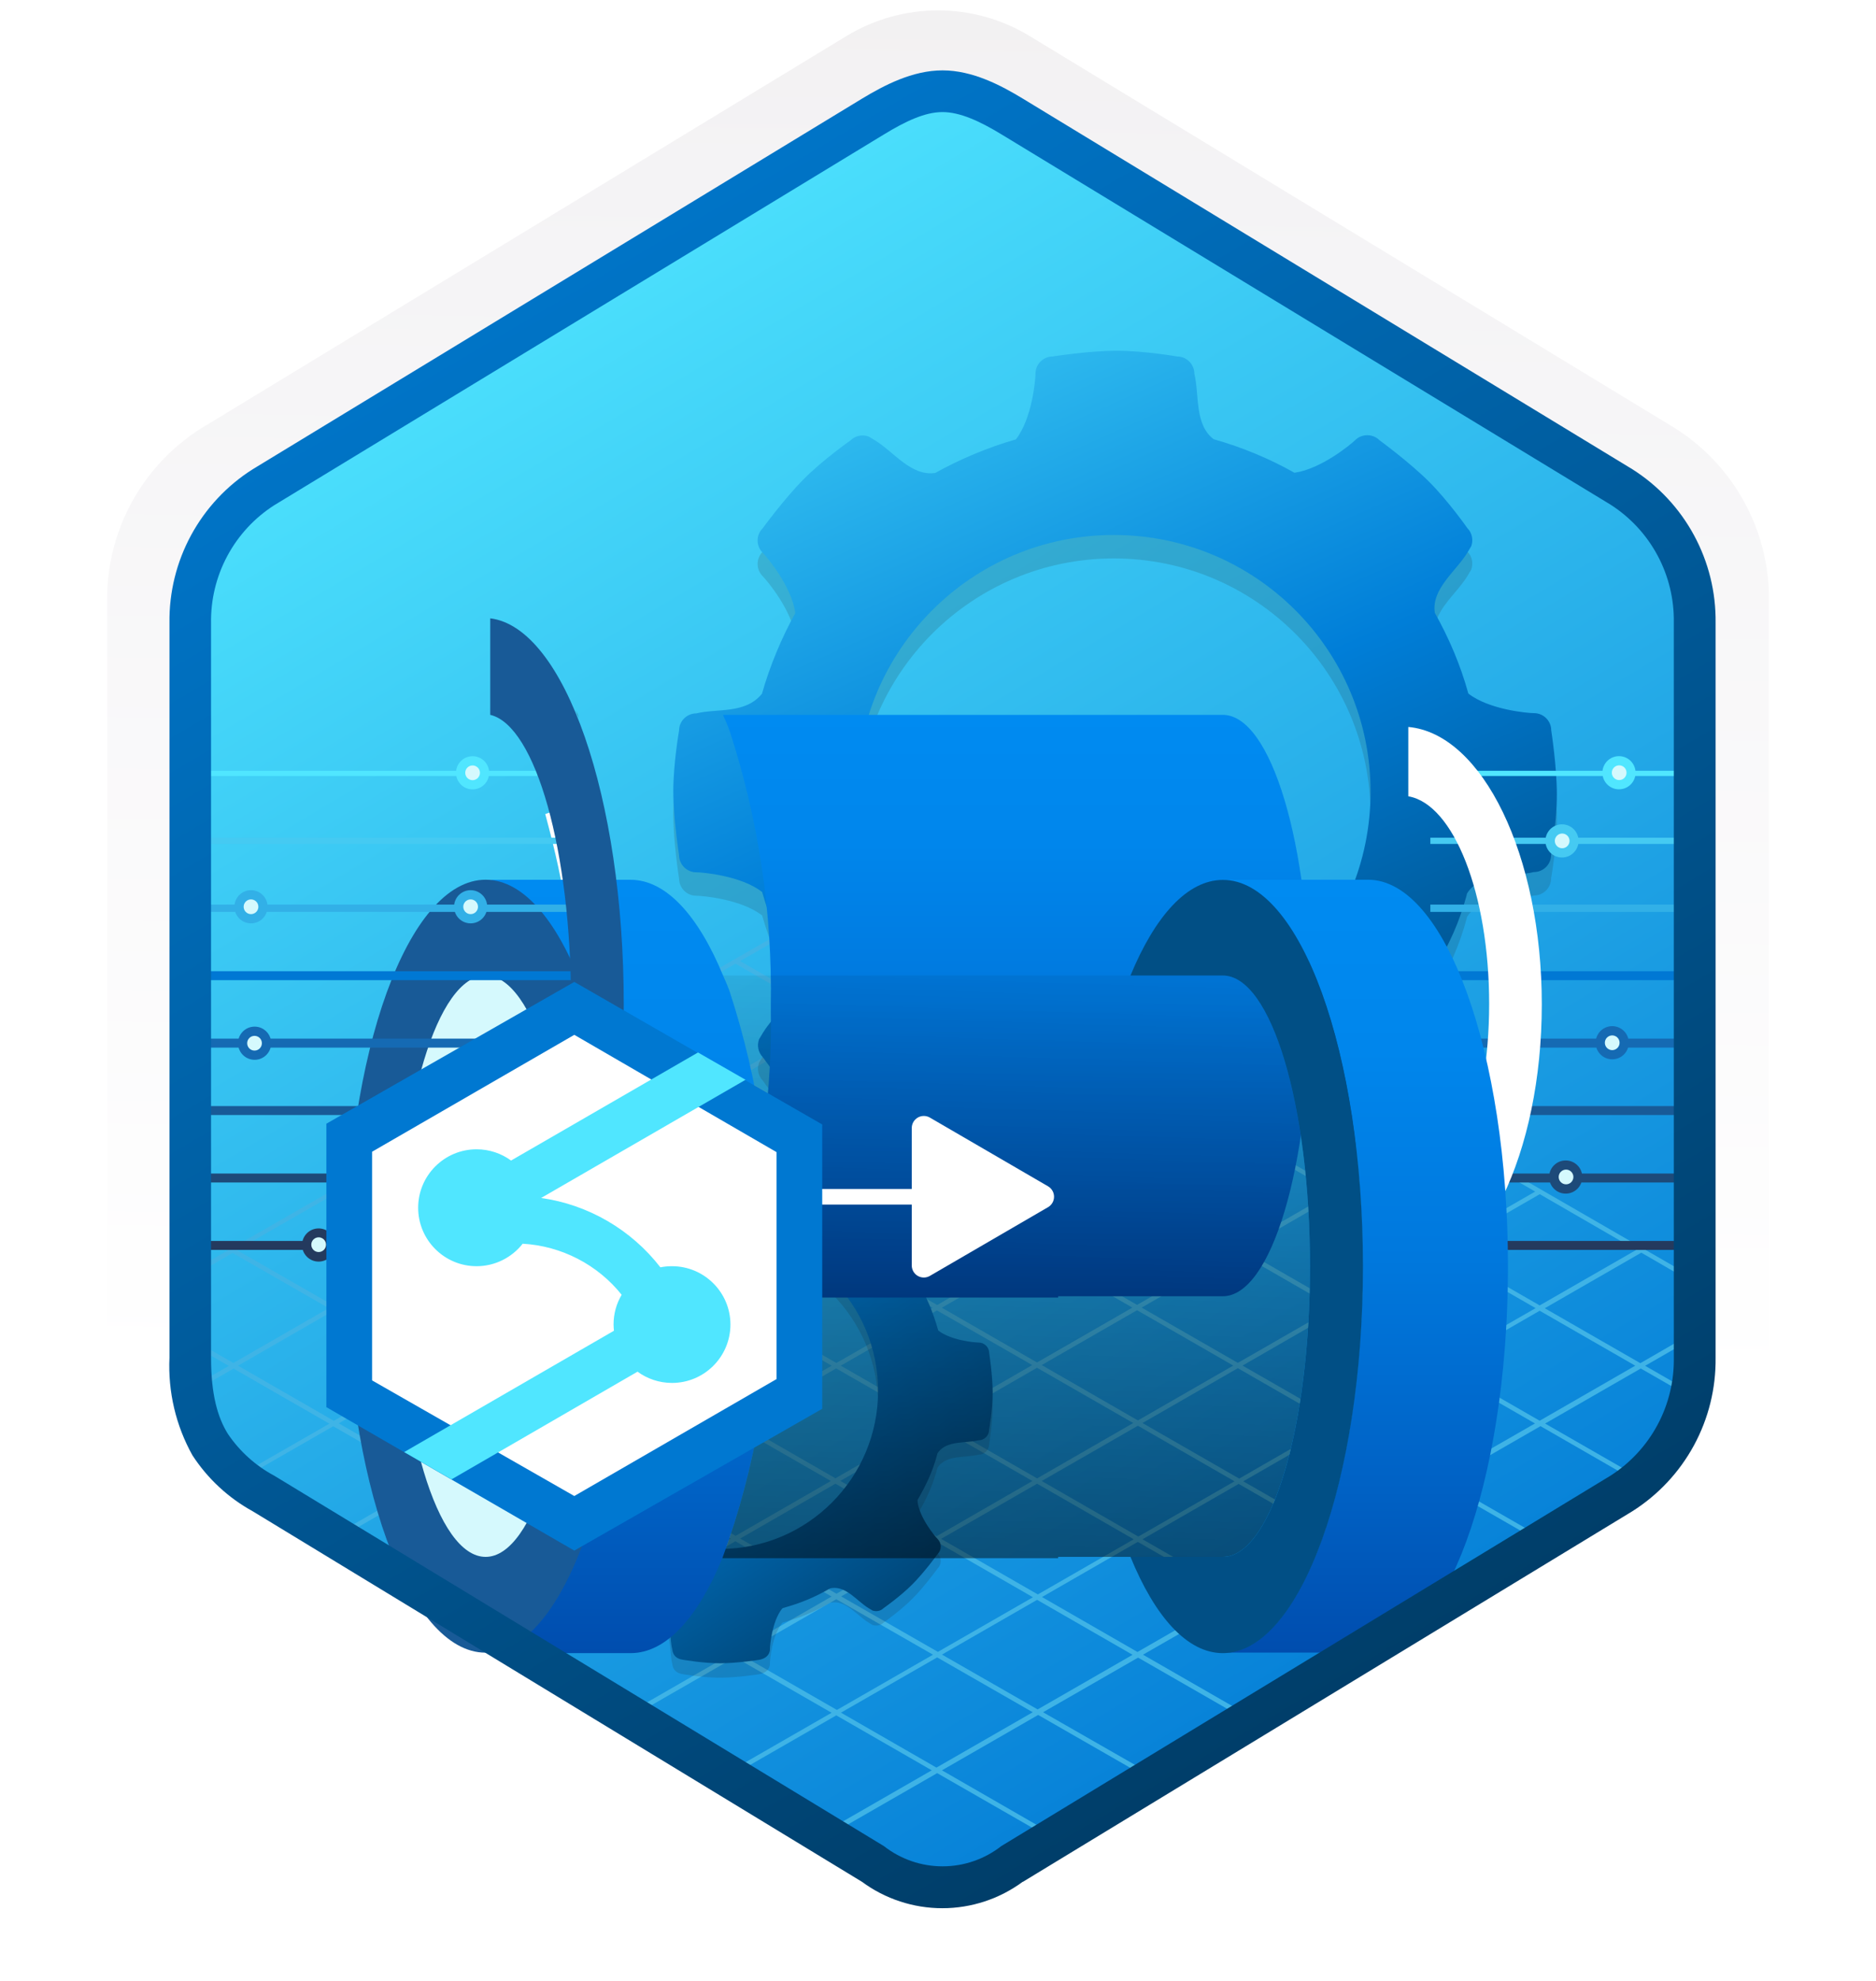 <svg width="180" height="190" viewBox="0 0 180 190" fill="none" xmlns="http://www.w3.org/2000/svg">
<g clip-path="url(#clip0_1855_34638)">
<path d="M90 188.999C93.082 188.994 96.102 188.139 98.73 186.529L160.73 148.869C163.517 147.11 165.807 144.666 167.383 141.771C168.958 138.875 169.766 135.625 169.73 132.329V57.619C169.763 54.324 168.954 51.075 167.379 48.18C165.804 45.285 163.515 42.841 160.73 41.079L98.73 3.419C96.096 1.834 93.079 0.996 90.005 0.996C86.93 0.996 83.914 1.834 81.28 3.419L19.28 41.099C16.494 42.86 14.204 45.303 12.629 48.199C11.053 51.093 10.245 54.343 10.28 57.639V132.339C10.261 135.122 10.836 137.877 11.966 140.42C13.095 142.963 14.753 145.237 16.83 147.089V147.089L81.24 186.519C83.877 188.134 86.908 188.993 90 188.999V188.999ZM90.65 7.999C92.65 7.999 95.08 9.209 96.79 10.259L157.55 47.449C161.3 49.729 163.42 56.329 163.42 61.079L162.79 132.379C162.79 137.129 159.59 141.379 155.79 143.679L95.39 180.059C91.96 182.149 89.17 182.149 85.73 180.059L24.52 143.589C20.77 141.309 17.75 137.109 17.75 132.379V58.689C17.782 56.323 18.39 54.001 19.523 51.924C20.656 49.847 22.278 48.077 24.25 46.769L84.83 10.209C86.58 9.169 88.7 7.949 90.65 7.949V7.999Z" fill="url(#paint0_linear_1855_34638)"/>
<path fill-rule="evenodd" clip-rule="evenodd" d="M97.9 11.53C95.527 10.06 92.791 9.281 90 9.281C87.209 9.281 84.473 10.06 82.1 11.53L25.97 45.86C23.443 47.472 21.37 49.702 19.947 52.339C18.525 54.977 17.799 57.934 17.84 60.93V129.03C17.8 132.026 18.526 134.983 19.949 137.62C21.372 140.258 23.444 142.488 25.97 144.1L82.1 178.43C84.473 179.9 87.209 180.679 90 180.679C92.791 180.679 95.527 179.9 97.9 178.43L154.03 144.1C156.555 142.487 158.626 140.256 160.049 137.619C161.471 134.982 162.198 132.026 162.16 129.03V60.93C162.198 57.934 161.471 54.978 160.049 52.341C158.626 49.704 156.555 47.474 154.03 45.86L97.9 11.53Z" fill="url(#paint1_linear_1855_34638)"/>
<path d="M22.31 120.18L31.54 125.47L22.39 130.73L17.79 128.09V128.62L21.95 131.01L18.27 133.13L18.41 133.56L22.41 131.27L31.6 136.55L22.48 141.79L20.83 140.84L21.04 141.47L89.55 181.07L89.98 180.78L80.65 175.4L89.92 170.07L99.12 175.35L99.53 175.07L90.38 169.8L99.61 164.49L108.97 169.86L109.2 169.45L100.08 164.23L109.2 158.99L118.44 164.3L118.77 163.94L109.67 158.71L118.87 153.43L128.06 158.71L128.6 158.5L119.31 153.17L128.54 147.87L137.68 153.12L138.22 152.91L128.99 147.61L138.13 142.35L147.28 147.61L147.81 147.4L138.58 142.1L147.81 136.79L156.9 142.02L157.43 141.81L148.25 136.54L157.43 131.26L162.12 133.95V133.46L157.85 131L162.39 128.39V127.86L157.39 130.75L148.22 125.48L157.48 120.15L162.66 123.15V122.64L119.36 97.64L100.1 86.52L99.91 86.45L90.52 81.03L90.09 80.75L18.31 121.97V122.51L22.31 120.18ZM22.84 130.99L31.98 125.72L41.2 131.01L32.03 136.28L22.84 130.99ZM80.67 130.99L89.9 125.69L99.04 130.93L89.81 136.24L80.67 130.99ZM89.37 136.5L80.16 141.79L71.02 136.54L80.23 131.25L89.37 136.5ZM90.37 125.43L99.52 120.17L108.65 125.42L99.5 130.68L90.37 125.43ZM89.92 125.17L80.69 119.87L89.85 114.61L99.08 119.91L89.92 125.17ZM89.48 125.43L80.25 130.73L71.02 125.43L80.25 120.13L89.48 125.43ZM79.8 130.99L70.59 136.28L61.36 130.98L70.57 125.69L79.8 130.99ZM70.13 136.55L60.98 141.81L51.74 136.51L60.9 131.24L70.13 136.55ZM70.58 136.8L79.72 142.05L70.58 147.31L61.42 142.06L70.58 136.8ZM80.16 142.31L89.39 147.61L80.26 152.86L71.02 147.57L80.16 142.31ZM80.63 142.04L89.83 136.75L99.06 142.05L89.86 147.35L80.63 142.04ZM90.28 136.5L99.5 131.19L108.73 136.49L99.51 141.8L90.28 136.5ZM99.95 130.93L109.1 125.67L118.33 130.98L109.18 136.24L99.95 130.93ZM109.54 125.42L118.77 120.11L128 125.42L118.77 130.72L109.54 125.42ZM109.1 125.16L99.97 119.91L109.2 114.61L118.32 119.86L109.1 125.16ZM99.52 119.66L90.29 114.35L99.52 109.05L108.75 114.35L99.52 119.66ZM89.85 114.1L80.69 108.83L89.92 103.53L99.08 108.79L89.85 114.1ZM89.4 114.35L80.25 119.62L71.08 114.35L80.24 109.09L89.4 114.35ZM79.8 119.87L70.57 125.17L61.41 119.91L70.64 114.61L79.8 119.87ZM70.13 125.43L60.91 130.73L51.75 125.46L60.96 120.17L70.13 125.43ZM60.46 130.99L51.29 136.25L42.12 130.99L51.31 125.69L60.46 130.99ZM50.83 136.52L41.66 141.79L32.5 136.52L41.66 131.26L50.83 136.52ZM51.28 136.77L60.52 142.07L51.33 147.35L42.1 142.05L51.28 136.77ZM60.96 142.33L70.11 147.58L60.91 152.87L51.77 147.61L60.96 142.33ZM70.56 147.83L79.79 153.13L70.58 158.43L61.36 153.12L70.56 147.83ZM80.24 153.39L89.52 158.71L80.3 164.01L71.03 158.68L80.24 153.39ZM80.71 153.12L89.84 147.87L99.11 153.2L89.99 158.44L80.71 153.12ZM90.3 147.6L99.51 142.31L108.78 147.64L99.58 152.93L90.3 147.6ZM99.95 142.05L109.18 136.75L118.45 142.08L109.22 147.38L99.95 142.05ZM109.62 136.49L118.77 131.23L128.04 136.56L118.9 141.82L109.62 136.49ZM119.22 130.98L128.44 125.67L137.72 131L128.49 136.3L119.22 130.98ZM128.89 125.42L138.06 120.14L147.34 125.47L138.16 130.74L128.89 125.42ZM128.44 125.16L119.22 119.86L128.39 114.58L137.62 119.89L128.44 125.16ZM118.77 119.6L109.64 114.35L118.81 109.08L127.94 114.33L118.77 119.6ZM109.2 114.1L99.97 108.79L109.14 103.53L118.37 108.83L109.2 114.1ZM99.52 108.54L90.36 103.27L99.53 98.01L108.69 103.27L99.52 108.54ZM89.92 103.02L80.65 97.69L89.8 92.42L99.08 97.75L89.92 103.02ZM89.47 103.27L80.24 108.58L70.99 103.26L80.21 97.95L89.47 103.27ZM79.8 108.83L70.64 114.1L61.4 108.79L70.55 103.52L79.8 108.83ZM70.19 114.35L60.96 119.65L51.73 114.35L60.95 109.04L70.19 114.35ZM60.52 119.91L51.3 125.21L42.08 119.91L51.29 114.61L60.52 119.91ZM50.85 125.47L41.68 130.74L32.46 125.45L41.63 120.17L50.85 125.47ZM22.85 142.04L31.97 136.8L41.13 142.06L31.99 147.32L22.85 142.04ZM32.43 147.58L41.58 142.32L50.8 147.62L41.63 152.89L32.43 147.58ZM42.08 153.15L51.25 147.88L60.4 153.13L51.2 158.42L42.08 153.15ZM51.65 158.68L60.84 153.39L70.07 158.69L60.85 163.99L51.65 158.68ZM61.3 164.25L70.52 158.95L79.79 164.28L70.55 169.59L61.3 164.25ZM80.13 175.13L70.99 169.85L80.24 164.53L89.4 169.8L80.13 175.13ZM89.85 169.54L80.69 164.27L89.92 158.97L99.09 164.23L89.85 169.54ZM99.56 163.96L90.38 158.7L99.51 153.45L108.67 158.72L99.56 163.96ZM109.14 158.45L99.98 153.18L109.17 147.89L118.34 153.16L109.14 158.45ZM118.79 152.9L109.62 147.64L118.85 142.33L128.01 147.6L118.79 152.9ZM128.46 147.34L119.29 142.08L128.44 136.82L137.61 142.09L128.46 147.34ZM138.05 141.83L128.89 136.56L138.11 131.26L147.28 136.53L138.05 141.83ZM156.9 130.99L147.73 136.27L138.56 131L147.73 125.72L156.9 130.99ZM156.99 119.89L147.73 125.21L138.46 119.88L147.74 114.54L156.99 119.89ZM147.3 114.29L138.01 119.63L128.78 114.33L138.09 108.97L147.3 114.29ZM137.65 108.72L128.34 114.07L119.21 108.83L128.55 103.46L137.65 108.72ZM128.1 103.2L118.76 108.57L109.53 103.27L118.9 97.89L128.1 103.2ZM118.45 97.63L109.09 103.01L99.92 97.75L109.31 92.36L118.45 97.63ZM108.87 92.1L99.48 97.49L90.2 92.17L99.6 86.75L108.87 92.1ZM90.06 81.24L99.16 86.49L89.75 91.91L80.61 86.66L90.06 81.24ZM80.17 86.92L89.31 92.17L80.16 97.44L71.01 92.18L80.17 86.92ZM70.56 92.43L79.71 97.69L70.49 103L61.33 97.74L70.56 92.43ZM60.88 97.99L70.05 103.26L60.9 108.53L51.72 103.26L60.88 97.99ZM51.28 103.51L60.45 108.79L51.24 114.09L42.04 108.81L51.28 103.51ZM41.6 109.07L50.79 114.35L41.58 119.65L32.38 114.37L41.6 109.07ZM31.93 114.62L41.13 119.91L31.96 125.2L22.73 119.9L31.93 114.62Z" fill="url(#paint2_linear_1855_34638)"/>
<path opacity="0.15" d="M148.839 72.305C148.839 71.394 148.097 70.651 147.186 70.651C146.589 70.651 142.877 70.325 140.886 68.773C140.886 68.773 140.897 68.75 140.886 68.773C140.132 66.028 139.03 63.463 137.669 61.033C137.32 58.727 139.705 57.051 140.796 55.251C140.987 54.936 141.1 54.756 141.167 54.632C141.37 54.047 141.257 53.372 140.796 52.911C140.796 52.911 138.962 50.29 137.084 48.422C135.205 46.555 132.359 44.474 132.359 44.474C131.718 43.833 130.66 43.833 130.019 44.474C129.592 44.89 126.768 47.219 124.226 47.59C124.192 47.59 124.192 47.59 124.192 47.59C121.829 46.251 119.175 45.149 116.508 44.395H116.475C114.596 43.011 115.091 40.143 114.596 38.096C114.596 37.184 113.854 36.442 112.942 36.442C112.942 36.442 109.793 35.891 107.138 35.891C104.483 35.891 101.007 36.442 101.007 36.442C100.096 36.442 99.353 37.184 99.353 38.096C99.353 38.692 99.027 42.404 97.474 44.395C94.842 45.138 92.075 46.308 89.735 47.612C87.429 47.961 85.752 45.576 83.953 44.485C83.638 44.294 83.458 44.181 83.334 44.114C82.749 43.911 82.074 44.024 81.613 44.485C81.613 44.485 78.992 46.319 77.124 48.197C75.257 50.076 73.176 52.922 73.176 52.922C72.534 53.563 72.534 54.621 73.176 55.262C73.592 55.678 75.988 58.547 76.303 61.044V61.067C74.998 63.407 73.851 66.163 73.108 68.795C73.108 68.795 73.142 68.75 73.108 68.795C71.499 70.753 68.856 70.179 66.808 70.674C65.897 70.674 65.155 71.416 65.155 72.328C65.155 72.328 64.603 75.477 64.603 78.132C64.603 80.787 65.155 84.263 65.155 84.263C65.155 85.174 65.897 85.917 66.808 85.917C67.405 85.917 71.117 86.243 73.108 87.796C73.153 87.773 73.131 87.829 73.131 87.829C73.896 90.473 74.987 93.117 76.314 95.456C76.292 95.49 76.314 95.456 76.325 95.535C76.55 97.943 74.289 99.517 73.198 101.317C73.007 101.632 72.894 101.812 72.827 101.936C72.624 102.521 72.737 103.196 73.198 103.657C73.198 103.657 75.032 106.278 76.91 108.146C78.789 110.024 81.635 112.094 81.635 112.094C82.276 112.736 83.334 112.736 83.975 112.094C84.391 111.678 87.26 109.282 89.757 108.967C89.757 108.967 89.746 108.978 89.791 108.99C92.198 110.328 94.684 111.386 97.407 112.128C97.429 112.139 97.508 112.162 97.508 112.162C99.387 113.546 98.892 116.414 99.387 118.462C99.488 119.384 99.994 119.969 101.04 120.115C101.04 120.115 104.19 120.666 106.845 120.666C109.5 120.666 112.976 120.126 112.976 120.126C113.887 119.969 114.63 119.384 114.63 118.473C114.63 117.877 114.956 114.164 116.508 112.173C116.508 112.173 116.576 112.117 116.643 112.061C119.411 111.284 121.514 110.429 123.956 109.023C124.079 108.978 123.944 108.99 124.237 108.945C126.543 108.596 128.219 110.981 130.019 112.072C130.334 112.263 130.514 112.376 130.638 112.443C131.223 112.646 131.898 112.533 132.359 112.072C132.359 112.072 134.98 110.238 136.847 108.36C138.726 106.481 140.796 103.635 140.796 103.635C141.437 102.994 141.437 101.936 140.796 101.295C140.38 100.879 137.984 98.01 137.669 95.513C137.635 95.254 137.657 95.22 137.691 95.153C139.086 92.689 139.964 90.889 140.729 88.099C140.729 88.099 140.695 88.009 140.875 87.773C142.258 85.894 145.127 86.389 147.174 85.894C148.086 85.894 148.828 85.152 148.828 84.241C148.828 84.241 149.379 81.091 149.379 78.436C149.379 75.781 148.839 72.305 148.839 72.305ZM131.504 78.2C131.504 91.8 120.48 102.836 106.868 102.836C93.256 102.836 82.231 91.812 82.231 78.2C82.231 64.599 93.256 53.563 106.868 53.563C120.48 53.563 131.504 64.599 131.504 78.2Z" fill="#1F1D20"/>
<path d="M148.839 70.055C148.839 69.144 148.097 68.401 147.186 68.401C146.589 68.401 142.877 68.075 140.886 66.523C140.886 66.523 140.897 66.5 140.886 66.523C140.132 63.778 139.03 61.213 137.669 58.783C137.32 56.477 139.705 54.801 140.796 53.001C140.987 52.686 141.1 52.506 141.167 52.382C141.37 51.797 141.257 51.122 140.796 50.661C140.796 50.661 138.962 48.04 137.084 46.172C135.205 44.305 132.359 42.224 132.359 42.224C131.718 41.583 130.66 41.583 130.019 42.224C129.592 42.64 126.768 44.969 124.226 45.34C124.192 45.34 124.192 45.34 124.192 45.34C121.829 44.001 119.175 42.899 116.508 42.145H116.475C114.596 40.761 115.091 37.893 114.596 35.846C114.596 34.934 113.854 34.192 112.942 34.192C112.942 34.192 109.793 33.641 107.138 33.641C104.483 33.641 101.007 34.192 101.007 34.192C100.096 34.192 99.353 34.934 99.353 35.846C99.353 36.442 99.027 40.154 97.474 42.145C94.842 42.888 92.075 44.058 89.735 45.362C87.429 45.711 85.752 43.326 83.953 42.235C83.638 42.044 83.458 41.931 83.334 41.864C82.749 41.661 82.074 41.774 81.613 42.235C81.613 42.235 78.992 44.069 77.124 45.947C75.257 47.826 73.176 50.672 73.176 50.672C72.534 51.313 72.534 52.371 73.176 53.012C73.592 53.428 75.988 56.297 76.303 58.794V58.817C74.998 61.157 73.851 63.913 73.108 66.545C73.108 66.545 73.142 66.5 73.108 66.545C71.499 68.503 68.856 67.929 66.808 68.424C65.897 68.424 65.155 69.166 65.155 70.078C65.155 70.078 64.603 73.227 64.603 75.882C64.603 78.537 65.155 82.013 65.155 82.013C65.155 82.924 65.897 83.667 66.808 83.667C67.405 83.667 71.117 83.993 73.108 85.546C73.153 85.523 73.131 85.579 73.131 85.579C73.896 88.223 74.987 90.867 76.314 93.206C76.292 93.24 76.314 93.206 76.325 93.285C76.55 95.693 74.289 97.267 73.198 99.067C73.007 99.382 72.894 99.562 72.827 99.686C72.624 100.271 72.737 100.946 73.198 101.407C73.198 101.407 75.032 104.028 76.91 105.896C78.789 107.774 81.635 109.844 81.635 109.844C82.276 110.486 83.334 110.486 83.975 109.844C84.391 109.428 87.26 107.032 89.757 106.717C89.757 106.717 89.746 106.728 89.791 106.74C92.198 108.078 94.684 109.136 97.407 109.878C97.429 109.889 97.508 109.912 97.508 109.912C99.387 111.296 98.892 114.164 99.387 116.212C99.488 117.134 99.994 117.719 101.04 117.865C101.04 117.865 104.19 118.416 106.845 118.416C109.5 118.416 112.976 117.876 112.976 117.876C113.887 117.719 114.63 117.134 114.63 116.223C114.63 115.627 114.956 111.914 116.508 109.923C116.508 109.923 116.576 109.867 116.643 109.811C119.411 109.034 121.514 108.179 123.956 106.773C124.079 106.728 123.944 106.74 124.237 106.695C126.543 106.346 128.219 108.731 130.019 109.822C130.334 110.013 130.514 110.126 130.638 110.193C131.223 110.396 131.898 110.283 132.359 109.822C132.359 109.822 134.98 107.988 136.847 106.11C138.726 104.231 140.796 101.385 140.796 101.385C141.437 100.744 141.437 99.686 140.796 99.045C140.38 98.629 137.984 95.76 137.669 93.263C137.635 93.004 137.657 92.97 137.691 92.903C139.086 90.439 139.964 88.639 140.729 85.849C140.729 85.849 140.695 85.759 140.875 85.523C142.258 83.644 145.127 84.139 147.174 83.644C148.086 83.644 148.828 82.902 148.828 81.991C148.828 81.991 149.379 78.841 149.379 76.186C149.379 73.531 148.839 70.055 148.839 70.055ZM131.504 75.95C131.504 89.55 120.48 100.586 106.868 100.586C93.256 100.586 82.231 89.562 82.231 75.95C82.231 62.349 93.256 51.313 106.868 51.313C120.48 51.313 131.504 62.349 131.504 75.95Z" fill="url(#paint3_linear_1855_34638)"/>
<path opacity="0.15" d="M94.913 131.171C94.913 130.611 94.457 130.154 93.896 130.154C93.529 130.154 91.246 129.954 90.022 128.999C90.022 128.999 90.028 128.985 90.022 128.999C89.558 127.311 88.88 125.733 88.043 124.239C87.828 122.82 89.295 121.789 89.966 120.682C90.084 120.488 90.153 120.378 90.195 120.302C90.319 119.942 90.25 119.527 89.966 119.243C89.966 119.243 88.838 117.631 87.683 116.482C86.527 115.334 84.777 114.054 84.777 114.054C84.382 113.659 83.732 113.659 83.338 114.054C83.075 114.31 81.338 115.742 79.774 115.97C79.754 115.97 79.754 115.97 79.754 115.97C78.301 115.147 76.668 114.469 75.028 114.005H75.007C73.852 113.154 74.156 111.39 73.852 110.131C73.852 109.57 73.395 109.114 72.835 109.114C72.835 109.114 70.897 108.774 69.264 108.774C67.632 108.774 65.493 109.114 65.493 109.114C64.933 109.114 64.476 109.57 64.476 110.131C64.476 110.497 64.276 112.781 63.321 114.005C61.702 114.462 60 115.182 58.561 115.984C57.142 116.199 56.111 114.732 55.004 114.061C54.81 113.943 54.7 113.874 54.624 113.832C54.264 113.708 53.849 113.777 53.565 114.061C53.565 114.061 51.953 115.188 50.804 116.344C49.656 117.499 48.376 119.25 48.376 119.25C47.981 119.644 47.981 120.295 48.376 120.689C48.632 120.945 50.106 122.709 50.299 124.245V124.259C49.497 125.698 48.791 127.394 48.334 129.013C48.334 129.013 48.355 128.985 48.334 129.013C47.345 130.217 45.719 129.864 44.46 130.168C43.899 130.168 43.443 130.625 43.443 131.185C43.443 131.185 43.103 133.123 43.103 134.755C43.103 136.388 43.443 138.526 43.443 138.526C43.443 139.087 43.899 139.543 44.46 139.543C44.826 139.543 47.11 139.744 48.334 140.699C48.362 140.685 48.348 140.72 48.348 140.72C48.819 142.346 49.49 143.972 50.306 145.411C50.292 145.432 50.306 145.411 50.313 145.459C50.452 146.94 49.061 147.909 48.39 149.016C48.272 149.209 48.203 149.32 48.161 149.396C48.037 149.756 48.106 150.171 48.39 150.455C48.39 150.455 49.517 152.067 50.673 153.215C51.828 154.371 53.579 155.644 53.579 155.644C53.973 156.038 54.624 156.038 55.018 155.644C55.274 155.388 57.038 153.914 58.575 153.721C58.575 153.721 58.568 153.727 58.595 153.734C60.076 154.558 61.605 155.208 63.279 155.665C63.293 155.672 63.342 155.686 63.342 155.686C64.497 156.537 64.193 158.301 64.497 159.56C64.559 160.128 64.871 160.487 65.514 160.577C65.514 160.577 67.452 160.916 69.085 160.916C70.717 160.916 72.855 160.584 72.855 160.584C73.416 160.487 73.873 160.128 73.873 159.567C73.873 159.2 74.073 156.917 75.028 155.692C75.028 155.692 75.07 155.658 75.111 155.623C76.813 155.146 78.107 154.62 79.608 153.755C79.684 153.727 79.602 153.734 79.781 153.707C81.2 153.492 82.231 154.959 83.338 155.63C83.531 155.748 83.642 155.817 83.718 155.859C84.078 155.983 84.493 155.914 84.777 155.63C84.777 155.63 86.389 154.502 87.538 153.347C88.693 152.191 89.966 150.441 89.966 150.441C90.361 150.047 90.361 149.396 89.966 149.002C89.71 148.746 88.236 146.981 88.043 145.445C88.022 145.286 88.036 145.266 88.056 145.224C88.915 143.709 89.454 142.602 89.925 140.886C89.925 140.886 89.904 140.83 90.015 140.685C90.866 139.53 92.63 139.834 93.889 139.53C94.45 139.53 94.906 139.073 94.906 138.513C94.906 138.513 95.245 136.575 95.245 134.942C95.245 133.309 94.913 131.171 94.913 131.171ZM84.251 134.797C84.251 143.162 77.47 149.95 69.098 149.95C60.726 149.95 53.946 143.169 53.946 134.797C53.946 126.432 60.726 119.644 69.098 119.644C77.47 119.644 84.251 126.432 84.251 134.797Z" fill="#1F1D20"/>
<path d="M94.913 129.788C94.913 129.227 94.457 128.77 93.896 128.77C93.529 128.77 91.246 128.57 90.022 127.615C90.022 127.615 90.028 127.601 90.022 127.615C89.558 125.927 88.88 124.349 88.043 122.855C87.828 121.436 89.295 120.405 89.966 119.298C90.084 119.105 90.153 118.994 90.195 118.918C90.319 118.558 90.25 118.143 89.966 117.859C89.966 117.859 88.838 116.247 87.683 115.098C86.527 113.95 84.777 112.67 84.777 112.67C84.382 112.275 83.732 112.275 83.338 112.67C83.075 112.926 81.338 114.358 79.774 114.586C79.754 114.586 79.754 114.586 79.754 114.586C78.301 113.763 76.668 113.085 75.028 112.621H75.007C73.852 111.77 74.156 110.006 73.852 108.747C73.852 108.186 73.395 107.73 72.835 107.73C72.835 107.73 70.897 107.391 69.264 107.391C67.632 107.391 65.493 107.73 65.493 107.73C64.933 107.73 64.476 108.186 64.476 108.747C64.476 109.113 64.276 111.397 63.321 112.621C61.702 113.078 60 113.798 58.561 114.6C57.142 114.815 56.111 113.348 55.004 112.677C54.81 112.559 54.7 112.49 54.624 112.448C54.264 112.324 53.849 112.393 53.565 112.677C53.565 112.677 51.953 113.805 50.804 114.96C49.656 116.116 48.376 117.866 48.376 117.866C47.981 118.26 47.981 118.911 48.376 119.305C48.632 119.561 50.106 121.326 50.299 122.862V122.875C49.497 124.315 48.791 126.01 48.334 127.629C48.334 127.629 48.355 127.601 48.334 127.629C47.345 128.833 45.719 128.48 44.46 128.784C43.899 128.784 43.443 129.241 43.443 129.801C43.443 129.801 43.103 131.739 43.103 133.372C43.103 135.005 43.443 137.143 43.443 137.143C43.443 137.703 43.899 138.16 44.46 138.16C44.826 138.16 47.11 138.36 48.334 139.315C48.362 139.301 48.348 139.336 48.348 139.336C48.819 140.962 49.49 142.588 50.306 144.027C50.292 144.048 50.306 144.027 50.313 144.075C50.452 145.556 49.061 146.525 48.39 147.632C48.272 147.826 48.203 147.936 48.161 148.012C48.037 148.372 48.106 148.787 48.39 149.071C48.39 149.071 49.517 150.683 50.673 151.832C51.828 152.987 53.579 154.26 53.579 154.26C53.973 154.655 54.624 154.655 55.018 154.26C55.274 154.004 57.038 152.53 58.575 152.337C58.575 152.337 58.568 152.344 58.595 152.351C60.076 153.174 61.605 153.824 63.279 154.281C63.293 154.288 63.342 154.302 63.342 154.302C64.497 155.153 64.193 156.917 64.497 158.176C64.559 158.744 64.871 159.104 65.514 159.193C65.514 159.193 67.452 159.533 69.085 159.533C70.717 159.533 72.855 159.2 72.855 159.2C73.416 159.104 73.873 158.744 73.873 158.183C73.873 157.817 74.073 155.533 75.028 154.309C75.028 154.309 75.07 154.274 75.111 154.239C76.813 153.762 78.107 153.236 79.608 152.371C79.684 152.344 79.602 152.351 79.781 152.323C81.2 152.108 82.231 153.575 83.338 154.246C83.531 154.364 83.642 154.433 83.718 154.475C84.078 154.599 84.493 154.53 84.777 154.246C84.777 154.246 86.389 153.119 87.538 151.963C88.693 150.808 89.966 149.057 89.966 149.057C90.361 148.663 90.361 148.012 89.966 147.618C89.71 147.362 88.236 145.598 88.043 144.062C88.022 143.902 88.036 143.882 88.056 143.84C88.915 142.325 89.454 141.218 89.925 139.502C89.925 139.502 89.904 139.447 90.015 139.301C90.866 138.146 92.63 138.45 93.889 138.146C94.45 138.146 94.906 137.689 94.906 137.129C94.906 137.129 95.245 135.191 95.245 133.558C95.245 131.926 94.913 129.788 94.913 129.788ZM84.251 133.413C84.251 141.778 77.47 148.566 69.098 148.566C60.726 148.566 53.946 141.785 53.946 133.413C53.946 125.048 60.726 118.26 69.098 118.26C77.47 118.26 84.251 125.048 84.251 133.413Z" fill="url(#paint4_linear_1855_34638)"/>
<path d="M137.24 74.179H162.205" stroke="#50E6FF" stroke-width="0.5" stroke-linejoin="round"/>
<path d="M137.24 80.647H160.799" stroke="#45CAF2" stroke-width="0.6" stroke-linejoin="round"/>
<path d="M137.24 87.114H161.89" stroke="#32B0E7" stroke-width="0.7" stroke-linejoin="round"/>
<path d="M137.24 93.583H161.89" stroke="#0078D4" stroke-width="0.86" stroke-linejoin="round"/>
<path d="M137.24 100.051H161.89" stroke="#156AB3" stroke-width="0.86" stroke-linejoin="round"/>
<path d="M137.24 106.519H161.89" stroke="#185A97" stroke-width="0.86" stroke-linejoin="round"/>
<path d="M137.24 112.988H161.89" stroke="#1D4A79" stroke-width="0.86" stroke-linejoin="round"/>
<path d="M137.24 119.457H162.205" stroke="#243A5E" stroke-width="0.86" stroke-linejoin="round"/>
<g filter="url(#filter0_d_1855_34638)">
<path d="M143.934 96.328C143.934 82.044 138.246 70.359 131.124 69.727V76.377C135.476 77.115 138.882 85.744 138.882 96.281C138.882 106.818 135.476 115.505 131.124 116.185V122.893C138.246 122.308 143.934 110.623 143.934 96.328Z" fill="white"/>
</g>
<g filter="url(#filter1_d_1855_34638)">
<path d="M57.864 97.29C57.095 86.708 59.656 83.038 55.303 73.053L52.316 74.078C54.279 81.417 55.047 85.769 55.047 97.546C55.047 109.323 55.473 118.464 51.122 119.223L55.303 118.37C55.303 118.37 57.864 113.268 57.864 97.29Z" fill="white"/>
</g>
<circle cx="149.871" cy="80.656" r="1.591" fill="#45CAF2"/>
<circle cx="154.691" cy="100.014" r="1.591" fill="#156AB3"/>
<circle cx="150.228" cy="112.896" r="1.591" fill="#1D4A79"/>
<path d="M125.692 96.448C125.692 111.875 121.975 124.329 117.328 124.329H101.529V124.453H69.311C72.546 115.649 74.121 106.321 73.958 96.943V96.448C74.111 87.556 72.792 78.701 70.054 70.24C69.868 69.682 69.621 69.124 69.373 68.567H117.328C121.975 68.567 125.692 81.07 125.692 96.448Z" fill="url(#paint5_linear_1855_34638)"/>
<path opacity="0.2" d="M47.323 59.48C47.504 59.496 47.684 59.521 47.862 59.556C47.684 59.521 47.504 59.496 47.323 59.48V59.48ZM48.639 59.854C48.805 59.924 48.973 59.977 49.137 60.064C48.973 59.977 48.805 59.924 48.639 59.854ZM49.852 60.525C50.029 60.647 50.208 60.761 50.382 60.902C50.208 60.761 50.029 60.647 49.852 60.525H49.852ZM51.022 61.488C51.212 61.672 51.403 61.855 51.589 62.063C51.403 61.855 51.212 61.672 51.021 61.488H51.022ZM52.15 62.737C52.353 62.992 52.554 63.255 52.751 63.538C52.554 63.255 52.353 62.992 52.15 62.737H52.15ZM53.233 64.264C53.446 64.599 53.654 64.95 53.859 65.315C53.654 64.949 53.445 64.599 53.233 64.264H53.233ZM54.266 66.066C54.483 66.485 54.694 66.926 54.901 67.379C54.694 66.926 54.483 66.485 54.266 66.066L54.266 66.066ZM55.243 68.135C55.305 68.279 55.371 68.407 55.432 68.555C55.463 68.639 55.482 68.727 55.512 68.812C55.422 68.589 55.336 68.352 55.243 68.135H55.243Z" fill="#003067"/>
<path d="M55.426 68.542C55.365 68.396 55.299 68.268 55.237 68.125C55.344 68.374 55.443 68.646 55.547 68.904C55.505 68.784 55.469 68.662 55.426 68.542Z" fill="#383838"/>
<g filter="url(#filter2_dddd_1855_34638)">
<path d="M117.321 59.378H131.261C138.684 59.378 144.687 76.002 144.687 96.448V96.956C144.582 117.253 138.609 133.511 131.261 133.511H117.321C124.756 133.511 130.747 116.925 130.747 96.441C130.747 75.958 124.743 59.378 117.321 59.378ZM70.053 70.227C69.867 69.67 69.62 69.112 69.372 68.554C67.017 62.854 63.919 59.385 60.512 59.385H46.571C49.979 59.385 51.013 63.776 53.367 69.476C56.601 78.412 57.805 87.279 57.602 96.78C57.834 106.279 54.804 114.941 51.542 123.866C49.188 129.628 49.979 133.56 46.571 133.56H60.512C63.919 133.56 66.955 130.153 69.31 124.452C72.545 115.649 74.12 106.321 73.957 96.943V96.448C74.111 87.552 72.792 78.692 70.053 70.227Z" fill="url(#paint6_linear_1855_34638)"/>
<path d="M46.596 59.378C39.168 59.378 33.164 75.965 33.164 96.448C33.164 116.931 39.18 133.517 46.596 133.517C54.013 133.517 60.01 116.894 60.01 96.448C60.01 76.002 54.007 59.378 46.596 59.378Z" fill="#185A97"/>
<path d="M46.595 68.567C51.242 68.567 54.966 81.058 54.966 96.448C54.966 111.838 51.248 124.329 46.595 124.329C41.942 124.329 38.219 111.85 38.219 96.448C38.219 81.045 41.967 68.567 46.595 68.567Z" fill="#D5F9FD"/>
<path d="M125.692 96.448C125.692 111.875 121.974 124.329 117.328 124.329H101.528V124.453H69.311C72.545 115.649 74.121 106.321 73.957 96.943V96.448C74.111 87.556 72.792 78.701 70.054 70.24C69.868 69.682 69.62 69.124 69.373 68.567H117.328C121.974 68.567 125.692 81.07 125.692 96.448Z" fill="url(#paint7_linear_1855_34638)"/>
<path d="M117.328 133.561C124.763 133.561 130.773 116.957 130.773 96.449C130.773 76.003 124.763 59.386 117.328 59.398C113.92 59.398 110.822 62.868 108.468 68.568H117.328C121.975 68.568 125.692 81.021 125.692 96.449C125.692 111.876 121.975 124.329 117.328 124.329H108.468C110.822 130.092 113.92 133.561 117.328 133.561Z" fill="#014F85"/>
</g>
<path d="M94.308 114.787L65.677 114.787" stroke="white" stroke-width="1.5" stroke-miterlimit="10" stroke-linecap="round"/>
<path d="M89.201 107.183L100.573 113.794C100.744 113.897 100.886 114.043 100.984 114.216C101.083 114.39 101.134 114.587 101.134 114.786C101.134 114.986 101.083 115.182 100.984 115.356C100.886 115.53 100.744 115.675 100.573 115.778L89.201 122.389C89.027 122.486 88.83 122.537 88.63 122.535C88.43 122.534 88.234 122.48 88.061 122.38C87.888 122.281 87.744 122.137 87.642 121.965C87.541 121.793 87.486 121.598 87.482 121.398V108.175C87.486 107.975 87.541 107.779 87.642 107.607C87.744 107.435 87.888 107.292 88.061 107.192C88.234 107.092 88.43 107.039 88.63 107.037C88.83 107.036 89.027 107.086 89.201 107.183Z" fill="white"/>
<path d="M18.607 74.179L51.574 74.179" stroke="#50E6FF" stroke-width="0.5" stroke-linejoin="round"/>
<path d="M16.841 80.647L53.714 80.647" stroke="#45CAF2" stroke-width="0.6" stroke-linejoin="round"/>
<path d="M17.636 87.115L55.038 87.115" stroke="#32B0E7" stroke-width="0.7" stroke-linejoin="round"/>
<path d="M17.383 93.582L57.991 93.582" stroke="#0078D4" stroke-width="0.86" stroke-linejoin="round"/>
<path d="M16.841 100.051L57.992 100.051" stroke="#156AB3" stroke-width="0.86" stroke-linejoin="round"/>
<path d="M17.383 106.519L57.991 106.519" stroke="#185A97" stroke-width="0.86" stroke-linejoin="round"/>
<path d="M18.386 112.989L57.992 112.989" stroke="#1D4A79" stroke-width="0.86" stroke-linejoin="round"/>
<path d="M17.348 119.457L57.991 119.457" stroke="#243A5E" stroke-width="0.86" stroke-linejoin="round"/>
<path d="M59.848 96.335C59.848 76.452 54.16 60.187 47.038 59.307V68.564C51.389 69.591 54.795 81.602 54.795 96.27C54.795 110.938 51.389 123.031 47.038 123.976V133.314C54.16 132.5 59.848 116.235 59.848 96.335Z" fill="#185A97"/>
<circle cx="24.43" cy="100.06" r="1.591" fill="#156AB3"/>
<circle cx="30.572" cy="119.415" r="1.591" fill="#243A5E"/>
<circle cx="45.157" cy="86.973" r="1.591" fill="#32B0E7"/>
<circle cx="45.157" cy="86.973" r="0.706" fill="#D5F9FD"/>
<circle cx="24.083" cy="86.973" r="1.591" fill="#32B0E7"/>
<circle cx="24.084" cy="86.973" r="0.706" fill="#D5F9FD"/>
<circle cx="24.422" cy="100.06" r="0.706" fill="#D5F9FD"/>
<circle cx="30.574" cy="119.384" r="0.706" fill="#D5F9FD"/>
<circle cx="150.26" cy="112.889" r="0.706" fill="#D5F9FD"/>
<circle cx="154.69" cy="100.017" r="0.706" fill="#D5F9FD"/>
<path d="M150.595 80.654C150.595 81.044 150.279 81.36 149.889 81.36C149.499 81.36 149.183 81.044 149.183 80.654C149.183 80.264 149.499 79.948 149.889 79.948C150.279 79.948 150.595 80.264 150.595 80.654Z" fill="#D5F9FD"/>
<circle cx="155.34" cy="74.117" r="1.591" fill="#50E6FF"/>
<path d="M156.065 74.114C156.065 74.504 155.749 74.82 155.359 74.82C154.969 74.82 154.653 74.504 154.653 74.114C154.653 73.724 154.969 73.408 155.359 73.408C155.749 73.408 156.065 73.724 156.065 74.114Z" fill="#D5F9FD"/>
<circle cx="45.343" cy="74.123" r="1.591" fill="#50E6FF"/>
<circle cx="45.344" cy="74.124" r="0.706" fill="#D5F9FD"/>
<g filter="url(#filter3_ddd_1855_34638)">
<g clip-path="url(#clip1_1855_34638)">
<path d="M77.146 128.938V103.138L55.035 90.237L32.916 103.138V128.938L55.035 141.839L77.146 128.938Z" fill="white"/>
</g>
<path d="M55.103 88.18L31.314 101.781V123.872V125.322V128.966L55.103 142.726L78.891 129.125V101.852L55.103 88.18ZM74.505 126.277L55.103 137.491L35.7 126.401V108.237V104.522V104.469L55.103 93.256L74.505 104.505V126.277Z" fill="#0078D1"/>
<path d="M64.477 115.448C64.088 115.448 63.716 115.484 63.363 115.555C60.568 111.946 56.447 109.541 51.919 108.904L71.534 97.567L66.971 94.949L49.036 105.314C48.117 104.642 46.967 104.235 45.729 104.235C42.634 104.235 40.122 106.747 40.122 109.842C40.122 112.937 42.634 115.448 45.729 115.448C47.515 115.448 49.125 114.599 50.151 113.291C53.882 113.503 57.349 115.307 59.648 118.19C59.153 119.021 58.87 119.994 58.87 121.038C58.87 121.232 58.888 121.444 58.906 121.639L38.778 133.277L43.323 135.895L61.169 125.565C62.089 126.237 63.239 126.644 64.477 126.644C67.572 126.644 70.084 124.133 70.084 121.038C70.084 117.96 67.572 115.448 64.477 115.448Z" fill="#50E6FF"/>
</g>
<path fill-rule="evenodd" clip-rule="evenodd" d="M90.43 10.75C92.11 10.75 94 11.62 96.06 12.87L154.54 48.41C156.432 49.623 157.983 51.3 159.043 53.281C160.104 55.263 160.64 57.483 160.6 59.73V130.21C160.639 132.457 160.103 134.677 159.042 136.658C157.981 138.639 156.432 140.316 154.54 141.53L96.07 177.07C94.463 178.327 92.481 179.01 90.44 179.01C88.4 179.01 86.418 178.327 84.81 177.07L26.31 141.54C24.528 140.587 23.004 139.214 21.87 137.54C20.87 135.94 20.25 133.72 20.25 130.26V59.78C20.211 57.533 20.747 55.313 21.807 53.331C22.868 51.35 24.418 49.673 26.31 48.46L84.77 12.92C86.88 11.63 88.74 10.75 90.43 10.75ZM98.14 180.5L156.61 144.96C159.093 143.392 161.132 141.214 162.532 138.633C163.933 136.053 164.648 133.156 164.61 130.22V59.74C164.648 56.804 163.933 53.907 162.532 51.327C161.132 48.746 159.093 46.568 156.61 45L98.14 9.46C96.03 8.18 93.32 6.75 90.43 6.75C87.54 6.75 84.82 8.19 82.73 9.45L24.26 45C21.778 46.568 19.739 48.746 18.338 51.327C16.938 53.907 16.222 56.804 16.26 59.74V130.22C16.108 133.484 16.87 136.726 18.46 139.58C19.915 141.819 21.901 143.663 24.24 144.95L82.7 180.49C84.935 182.138 87.639 183.027 90.415 183.027C93.192 183.027 95.895 182.138 98.13 180.49L98.14 180.5Z" fill="url(#paint8_linear_1855_34638)"/>
</g>
<defs>
<filter id="filter0_d_1855_34638" x="131.124" y="65.727" width="20.81" height="61.166" filterUnits="userSpaceOnUse" color-interpolation-filters="sRGB">
<feFlood flood-opacity="0" result="BackgroundImageFix"/>
<feColorMatrix in="SourceAlpha" type="matrix" values="0 0 0 0 0 0 0 0 0 0 0 0 0 0 0 0 0 0 127 0" result="hardAlpha"/>
<feOffset dx="4"/>
<feGaussianBlur stdDeviation="2"/>
<feComposite in2="hardAlpha" operator="out"/>
<feColorMatrix type="matrix" values="0 0 0 0 1 0 0 0 0 1 0 0 0 0 1 0 0 0 0.25 0"/>
<feBlend mode="normal" in2="BackgroundImageFix" result="effect1_dropShadow_1855_34638"/>
<feBlend mode="normal" in="SourceGraphic" in2="effect1_dropShadow_1855_34638" result="shape"/>
</filter>
<filter id="filter1_d_1855_34638" x="47.122" y="73.053" width="14.806" height="54.17" filterUnits="userSpaceOnUse" color-interpolation-filters="sRGB">
<feFlood flood-opacity="0" result="BackgroundImageFix"/>
<feColorMatrix in="SourceAlpha" type="matrix" values="0 0 0 0 0 0 0 0 0 0 0 0 0 0 0 0 0 0 127 0" result="hardAlpha"/>
<feOffset dy="4"/>
<feGaussianBlur stdDeviation="2"/>
<feComposite in2="hardAlpha" operator="out"/>
<feColorMatrix type="matrix" values="0 0 0 0 1 0 0 0 0 1 0 0 0 0 1 0 0 0 0.5 0"/>
<feBlend mode="normal" in2="BackgroundImageFix" result="effect1_dropShadow_1855_34638"/>
<feBlend mode="normal" in="SourceGraphic" in2="effect1_dropShadow_1855_34638" result="shape"/>
</filter>
<filter id="filter2_dddd_1855_34638" x="28.164" y="58.378" width="121.523" height="93.183" filterUnits="userSpaceOnUse" color-interpolation-filters="sRGB">
<feFlood flood-opacity="0" result="BackgroundImageFix"/>
<feColorMatrix in="SourceAlpha" type="matrix" values="0 0 0 0 0 0 0 0 0 0 0 0 0 0 0 0 0 0 127 0" result="hardAlpha"/>
<feOffset dy="1"/>
<feGaussianBlur stdDeviation="1"/>
<feColorMatrix type="matrix" values="0 0 0 0 0 0 0 0 0 0 0 0 0 0 0 0 0 0 0.1 0"/>
<feBlend mode="normal" in2="BackgroundImageFix" result="effect1_dropShadow_1855_34638"/>
<feColorMatrix in="SourceAlpha" type="matrix" values="0 0 0 0 0 0 0 0 0 0 0 0 0 0 0 0 0 0 127 0" result="hardAlpha"/>
<feOffset dy="3"/>
<feGaussianBlur stdDeviation="1.5"/>
<feColorMatrix type="matrix" values="0 0 0 0 0 0 0 0 0 0 0 0 0 0 0 0 0 0 0.09 0"/>
<feBlend mode="normal" in2="effect1_dropShadow_1855_34638" result="effect2_dropShadow_1855_34638"/>
<feColorMatrix in="SourceAlpha" type="matrix" values="0 0 0 0 0 0 0 0 0 0 0 0 0 0 0 0 0 0 127 0" result="hardAlpha"/>
<feOffset dy="8"/>
<feGaussianBlur stdDeviation="2.5"/>
<feColorMatrix type="matrix" values="0 0 0 0 0 0 0 0 0 0 0 0 0 0 0 0 0 0 0.05 0"/>
<feBlend mode="normal" in2="effect2_dropShadow_1855_34638" result="effect3_dropShadow_1855_34638"/>
<feColorMatrix in="SourceAlpha" type="matrix" values="0 0 0 0 0 0 0 0 0 0 0 0 0 0 0 0 0 0 127 0" result="hardAlpha"/>
<feOffset dy="13"/>
<feGaussianBlur stdDeviation="2.5"/>
<feColorMatrix type="matrix" values="0 0 0 0 0 0 0 0 0 0 0 0 0 0 0 0 0 0 0.01 0"/>
<feBlend mode="normal" in2="effect3_dropShadow_1855_34638" result="effect4_dropShadow_1855_34638"/>
<feBlend mode="normal" in="SourceGraphic" in2="effect4_dropShadow_1855_34638" result="shape"/>
</filter>
<filter id="filter3_ddd_1855_34638" x="30.314" y="88.18" width="49.578" height="58.546" filterUnits="userSpaceOnUse" color-interpolation-filters="sRGB">
<feFlood flood-opacity="0" result="BackgroundImageFix"/>
<feColorMatrix in="SourceAlpha" type="matrix" values="0 0 0 0 0 0 0 0 0 0 0 0 0 0 0 0 0 0 127 0" result="hardAlpha"/>
<feOffset dy="1"/>
<feGaussianBlur stdDeviation="0.5"/>
<feColorMatrix type="matrix" values="0 0 0 0 0 0 0 0 0 0 0 0 0 0 0 0 0 0 0.09 0"/>
<feBlend mode="normal" in2="BackgroundImageFix" result="effect1_dropShadow_1855_34638"/>
<feColorMatrix in="SourceAlpha" type="matrix" values="0 0 0 0 0 0 0 0 0 0 0 0 0 0 0 0 0 0 127 0" result="hardAlpha"/>
<feOffset dy="2"/>
<feGaussianBlur stdDeviation="0.5"/>
<feColorMatrix type="matrix" values="0 0 0 0 0 0 0 0 0 0 0 0 0 0 0 0 0 0 0.05 0"/>
<feBlend mode="normal" in2="effect1_dropShadow_1855_34638" result="effect2_dropShadow_1855_34638"/>
<feColorMatrix in="SourceAlpha" type="matrix" values="0 0 0 0 0 0 0 0 0 0 0 0 0 0 0 0 0 0 127 0" result="hardAlpha"/>
<feOffset dy="3"/>
<feGaussianBlur stdDeviation="0.5"/>
<feColorMatrix type="matrix" values="0 0 0 0 0 0 0 0 0 0 0 0 0 0 0 0 0 0 0.01 0"/>
<feBlend mode="normal" in2="effect2_dropShadow_1855_34638" result="effect3_dropShadow_1855_34638"/>
<feBlend mode="normal" in="SourceGraphic" in2="effect3_dropShadow_1855_34638" result="shape"/>
</filter>
<linearGradient id="paint0_linear_1855_34638" x1="88.66" y1="187.569" x2="92.57" y2="-84.151" gradientUnits="userSpaceOnUse">
<stop offset="0.2" stop-color="white"/>
<stop offset="0.63" stop-color="#F4F3F5"/>
<stop offset="1" stop-color="#E8E6DF"/>
</linearGradient>
<linearGradient id="paint1_linear_1855_34638" x1="49.966" y1="18.245" x2="144.176" y2="176.296" gradientUnits="userSpaceOnUse">
<stop offset="0" stop-color="#50E6FF"/>
<stop offset="0.965" stop-color="#0078D4"/>
</linearGradient>
<linearGradient id="paint2_linear_1855_34638" x1="-1819.1" y1="-4732.3" x2="-99.162" y2="4400.58" gradientUnits="userSpaceOnUse">
<stop offset="0.043" stop-color="white"/>
<stop offset="0.486" stop-color="#4DC1EA"/>
<stop offset="0.845" stop-color="#0078D4"/>
</linearGradient>
<linearGradient id="paint3_linear_1855_34638" x1="78.085" y1="11.737" x2="133.062" y2="134.998" gradientUnits="userSpaceOnUse">
<stop stop-color="#50E6FF"/>
<stop offset="0.495" stop-color="#007ED8"/>
<stop offset="1" stop-color="#002D4C"/>
</linearGradient>
<linearGradient id="paint4_linear_1855_34638" x1="47.27" y1="97.879" x2="91.742" y2="165.463" gradientUnits="userSpaceOnUse">
<stop stop-color="#50E6FF"/>
<stop offset="0.495" stop-color="#007ED8"/>
<stop offset="1" stop-color="#002D4C"/>
</linearGradient>
<linearGradient id="paint5_linear_1855_34638" x1="97.501" y1="124.453" x2="97.501" y2="68.567" gradientUnits="userSpaceOnUse">
<stop stop-color="#004DAE"/>
<stop offset="0.21" stop-color="#0061C4"/>
<stop offset="0.51" stop-color="#0078DD"/>
<stop offset="0.78" stop-color="#0086EC"/>
<stop offset="1" stop-color="#008BF1"/>
</linearGradient>
<linearGradient id="paint6_linear_1855_34638" x1="95.629" y1="133.56" x2="95.629" y2="59.378" gradientUnits="userSpaceOnUse">
<stop stop-color="#004DAE"/>
<stop offset="0.21" stop-color="#0061C4"/>
<stop offset="0.51" stop-color="#0078DD"/>
<stop offset="0.78" stop-color="#0086EC"/>
<stop offset="1" stop-color="#008BF1"/>
</linearGradient>
<linearGradient id="paint7_linear_1855_34638" x1="45.963" y1="200.888" x2="50.413" y2="59.035" gradientUnits="userSpaceOnUse">
<stop/>
<stop offset="1" stop-opacity="0"/>
</linearGradient>
<linearGradient id="paint8_linear_1855_34638" x1="36.529" y1="4.071" x2="203.183" y2="286.467" gradientUnits="userSpaceOnUse">
<stop stop-color="#007ED8"/>
<stop offset="0.707" stop-color="#002D4C"/>
</linearGradient>
<clipPath id="clip0_1855_34638">
<rect width="180" height="190" fill="white"/>
</clipPath>
<clipPath id="clip1_1855_34638">
<rect width="44.23" height="51.602" fill="white" transform="translate(32.916 90.237)"/>
</clipPath>
</defs>
</svg>
